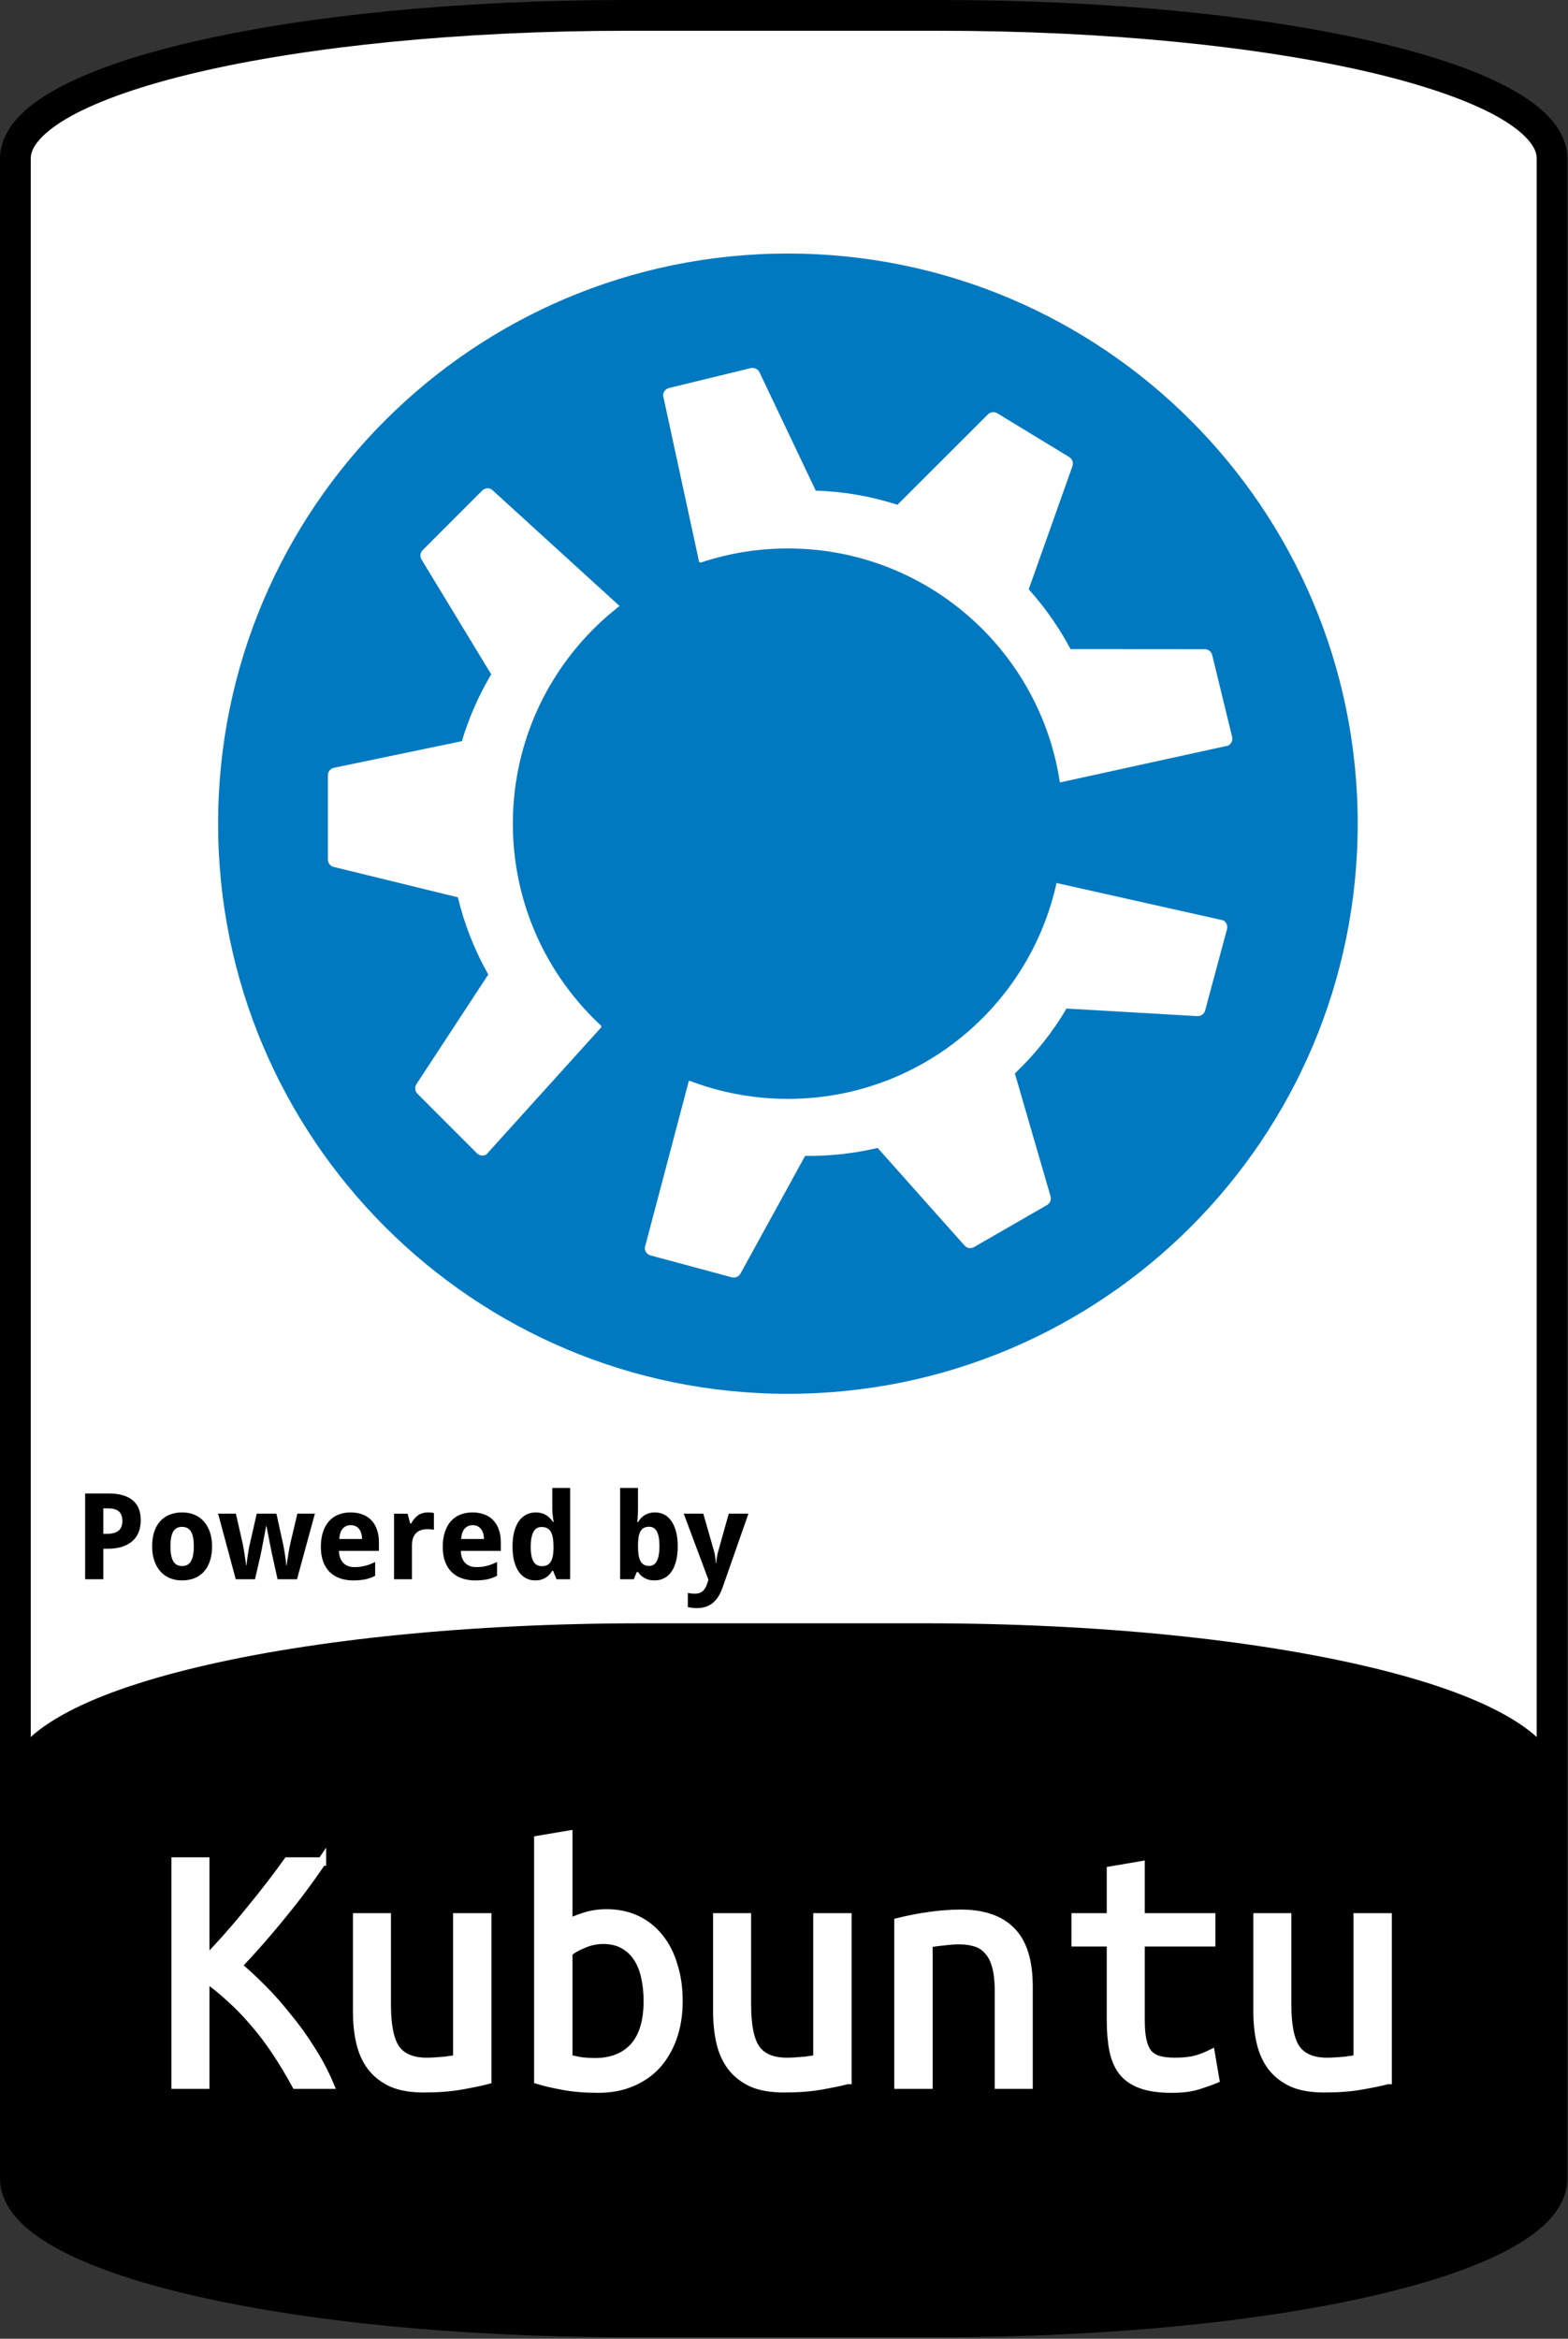 <?xml version="1.0" encoding="UTF-8" standalone="no"?><!DOCTYPE svg PUBLIC "-//W3C//DTD SVG 1.1//EN" "http://www.w3.org/Graphics/SVG/1.1/DTD/svg11.dtd"><svg width="100%" height="100%" viewBox="0 0 907 1352" version="1.1" xmlns="http://www.w3.org/2000/svg" xmlns:xlink="http://www.w3.org/1999/xlink" xml:space="preserve" xmlns:serif="http://www.serif.com/" style="fill-rule:evenodd;clip-rule:evenodd;"><rect x="0" y="0" width="907" height="1352" fill="#333333" stroke="none"/><rect id="Kubuntu" x="0" y="0" width="906.667" height="1351.11" style="fill:none;"/><clipPath id="_clip1"><rect x="0" y="0" width="906.667" height="1351.11"/></clipPath><g clip-path="url(#_clip1)"><g><g id="Frame"><path id="path36023" d="M363.226,8.892l180.223,-0c196.3,-0 354.331,36.928 354.331,82.799l0,1167.73c0,45.871 -158.031,82.8 -354.331,82.8l-180.223,-0c-196.299,-0 -354.331,-36.929 -354.331,-82.8l0,-1167.73c0,-45.871 158.032,-82.799 354.331,-82.799Z" style="fill:#fff;fill-rule:nonzero;"/><path id="path36025" d="M363.234,0c-98.707,0 -187.781,9.234 -252.806,24.429c-32.512,7.598 -58.999,16.618 -78.086,27.198c-9.544,5.29 -17.286,10.978 -22.976,17.509c-5.69,6.53 -9.366,14.275 -9.366,22.561l0,1167.72c0,8.285 3.676,16.03 9.366,22.56c5.69,6.531 13.432,12.219 22.976,17.509c19.087,10.581 45.574,19.6 78.086,27.198c65.025,15.195 154.099,24.429 252.806,24.429l180.209,0c98.707,0 187.781,-9.234 252.806,-24.429c32.512,-7.598 58.999,-16.617 78.086,-27.198c9.544,-5.29 17.286,-10.978 22.976,-17.509c5.69,-6.53 9.366,-14.275 9.366,-22.56l-0,-1167.72c-0,-8.286 -3.676,-16.031 -9.366,-22.561c-5.69,-6.531 -13.432,-12.219 -22.976,-17.509c-19.087,-10.58 -45.574,-19.6 -78.086,-27.198c-65.025,-15.195 -154.099,-24.429 -252.806,-24.429l-180.209,0Zm-0,17.786l180.209,-0c97.593,-0 185.703,9.231 248.769,23.968c31.533,7.368 56.818,16.176 73.496,25.421c8.339,4.622 14.481,9.365 18.201,13.633c3.719,4.269 4.982,7.706 4.982,10.889l0,1167.72c0,3.182 -1.263,6.619 -4.982,10.888c-3.72,4.269 -9.862,9.011 -18.201,13.633c-16.678,9.245 -41.963,18.053 -73.496,25.421c-63.066,14.738 -151.176,23.969 -248.769,23.969l-180.209,-0c-97.593,-0 -185.703,-9.231 -248.769,-23.969c-31.533,-7.368 -56.818,-16.176 -73.496,-25.421c-8.339,-4.622 -14.481,-9.364 -18.201,-13.633c-3.719,-4.269 -4.982,-7.706 -4.982,-10.888l-0,-1167.72c-0,-3.183 1.263,-6.62 4.982,-10.889c3.72,-4.268 9.862,-9.011 18.201,-13.633c16.678,-9.245 41.963,-18.053 73.496,-25.421c63.066,-14.737 151.176,-23.968 248.769,-23.968Z" style="fill-rule:nonzero;"/></g><g id="Bottom"><path id="path35979" d="M371.606,946.173l163.464,0c199.608,0 360.304,38.151 360.304,85.54l-0,218.99c-0,47.389 -160.696,85.54 -360.304,85.54l-163.464,-0c-199.609,-0 -360.304,-38.151 -360.304,-85.54l-0,-218.99c-0,-47.389 160.695,-85.54 360.304,-85.54Z" style="fill-rule:nonzero;"/><path id="path35981" d="M371.607,938.419c-100.298,0 -190.804,9.547 -256.796,25.214c-32.996,7.833 -59.838,17.123 -79.078,27.958c-19.241,10.836 -32.18,23.883 -32.18,40.116l-0,218.988c-0,16.233 12.939,29.303 32.18,40.139c19.24,10.835 46.082,20.125 79.078,27.958c65.992,15.667 156.498,25.214 256.796,25.214l163.463,0c100.298,0 190.804,-9.547 256.796,-25.214c32.996,-7.833 59.838,-17.123 79.078,-27.958c19.241,-10.836 32.18,-23.906 32.18,-40.139l0,-218.988c0,-16.233 -12.939,-29.28 -32.18,-40.116c-19.24,-10.835 -46.082,-20.125 -79.078,-27.958c-65.992,-15.667 -156.498,-25.214 -256.796,-25.214l-163.463,0Zm0,15.525l163.463,-0c99.309,-0 188.962,9.52 253.22,24.775c32.129,7.628 57.914,16.745 75.042,26.39c17.127,9.646 24.291,19.137 24.291,26.598l-0,218.988c-0,7.461 -7.164,16.952 -24.291,26.598c-17.128,9.645 -42.913,18.762 -75.042,26.39c-64.258,15.255 -153.911,24.798 -253.22,24.798l-163.463,0c-99.309,0 -188.962,-9.543 -253.22,-24.798c-32.129,-7.628 -57.914,-16.745 -75.042,-26.39c-17.127,-9.646 -24.291,-19.137 -24.291,-26.598l0,-218.988c0,-7.461 7.164,-16.952 24.291,-26.598c17.128,-9.645 42.913,-18.762 75.042,-26.39c64.258,-15.255 153.911,-24.775 253.22,-24.775Z" style="fill-rule:nonzero;"/></g><g id="Powered-By" serif:id="Powered By"><path id="path12547" d="M59.756,886.701l2.069,0c2.962,0 5.189,-0.588 6.681,-1.763c1.515,-1.176 2.272,-3.086 2.272,-5.732c-0,-2.464 -0.678,-4.284 -2.035,-5.46c-1.334,-1.175 -3.436,-1.763 -6.308,-1.763l-2.679,-0l0,14.718Zm21.671,-7.868c-0,2.171 -0.328,4.251 -0.984,6.24c-0.656,1.99 -1.741,3.742 -3.256,5.257c-1.492,1.515 -3.47,2.724 -5.934,3.629c-2.442,0.904 -5.472,1.356 -9.089,1.356l-2.408,0l0,17.635l-10.513,-0l0,-49.581l13.769,-0c3.188,-0 5.935,0.362 8.241,1.085c2.328,0.701 4.239,1.719 5.731,3.053c1.515,1.311 2.634,2.927 3.357,4.849c0.724,1.899 1.086,4.058 1.086,6.478l-0,-0.001Z" style="fill-rule:nonzero;"/><path id="path12549" d="M98.587,893.925c-0,3.775 0.531,6.624 1.594,8.546c1.062,1.899 2.792,2.848 5.188,2.848c2.374,0 4.093,-0.96 5.155,-2.882c1.063,-1.922 1.594,-4.759 1.594,-8.512c0,-3.776 -0.531,-6.591 -1.594,-8.445c-1.062,-1.876 -2.803,-2.814 -5.223,-2.814c-2.373,-0 -4.092,0.938 -5.154,2.814c-1.04,1.854 -1.56,4.669 -1.56,8.445Zm24.078,-0c0,3.165 -0.407,5.968 -1.221,8.41c-0.791,2.442 -1.944,4.499 -3.459,6.172c-1.492,1.673 -3.323,2.951 -5.494,3.833c-2.148,0.859 -4.567,1.288 -7.257,1.288c-2.51,0 -4.816,-0.429 -6.919,-1.288c-2.102,-0.882 -3.922,-2.16 -5.46,-3.833c-1.514,-1.673 -2.701,-3.73 -3.56,-6.172c-0.86,-2.442 -1.289,-5.245 -1.289,-8.41c-0,-3.143 0.395,-5.935 1.187,-8.377c0.814,-2.442 1.967,-4.488 3.459,-6.138c1.515,-1.673 3.346,-2.939 5.494,-3.798c2.148,-0.86 4.578,-1.289 7.291,-1.289c2.51,-0 4.816,0.429 6.918,1.289c2.103,0.859 3.912,2.125 5.427,3.798c1.537,1.65 2.735,3.696 3.594,6.138c0.859,2.442 1.289,5.234 1.289,8.377Z" style="fill-rule:nonzero;"/><path id="path12551" d="M160.546,912.95l-2.917,-13.26c-0.09,-0.384 -0.214,-0.927 -0.373,-1.628c-0.135,-0.724 -0.293,-1.526 -0.474,-2.408c-0.181,-0.904 -0.373,-1.854 -0.577,-2.848c-0.181,-1.018 -0.373,-2.024 -0.576,-3.019c-0.453,-2.328 -0.95,-4.838 -1.492,-7.528l-0.204,-0c-0.52,2.69 -0.995,5.211 -1.424,7.562c-0.181,0.995 -0.373,2.001 -0.577,3.019c-0.181,1.017 -0.362,1.978 -0.542,2.882c-0.181,0.882 -0.351,1.684 -0.509,2.408c-0.136,0.723 -0.249,1.289 -0.339,1.696l-3.052,13.124l-11.124,-0l-10.208,-37.915l10.276,0l3.832,16.787c0.203,0.882 0.407,1.944 0.61,3.188c0.226,1.221 0.43,2.464 0.611,3.73c0.203,1.244 0.384,2.431 0.542,3.561c0.159,1.108 0.283,1.99 0.373,2.645l0.204,0c0.023,-0.429 0.068,-0.983 0.136,-1.661c0.09,-0.701 0.192,-1.447 0.305,-2.239c0.113,-0.791 0.226,-1.593 0.339,-2.407c0.135,-0.837 0.26,-1.617 0.373,-2.34c0.136,-0.724 0.249,-1.357 0.339,-1.9c0.113,-0.565 0.204,-0.961 0.271,-1.187l4.138,-18.177l11.395,0l3.967,18.177c0.113,0.498 0.26,1.267 0.441,2.307c0.181,1.04 0.362,2.159 0.543,3.357c0.203,1.176 0.373,2.329 0.509,3.459c0.135,1.108 0.214,1.978 0.237,2.611l0.203,0c0.068,-0.565 0.181,-1.401 0.34,-2.509c0.18,-1.108 0.373,-2.295 0.576,-3.561c0.203,-1.289 0.418,-2.566 0.644,-3.832c0.249,-1.266 0.475,-2.34 0.679,-3.222l3.968,-16.787l10.14,0l-10.344,37.915l-11.259,-0Z" style="fill-rule:nonzero;"/><path id="path12553" d="M202.903,881.682c-1.831,0 -3.357,0.644 -4.578,1.933c-1.198,1.289 -1.888,3.312 -2.068,6.071l13.192,-0c-0.023,-1.153 -0.17,-2.216 -0.441,-3.188c-0.272,-0.972 -0.678,-1.809 -1.221,-2.51c-0.543,-0.723 -1.221,-1.289 -2.035,-1.695c-0.814,-0.408 -1.763,-0.611 -2.849,-0.611l0,0Zm1.323,31.946c-2.713,0 -5.211,-0.395 -7.495,-1.187c-2.283,-0.791 -4.25,-1.978 -5.901,-3.561c-1.65,-1.605 -2.939,-3.617 -3.866,-6.036c-0.904,-2.442 -1.356,-5.302 -1.356,-8.58c-0,-3.324 0.418,-6.229 1.255,-8.716c0.836,-2.487 2,-4.555 3.493,-6.206c1.514,-1.673 3.323,-2.928 5.426,-3.764c2.125,-0.837 4.476,-1.255 7.054,-1.255c2.509,-0 4.77,0.384 6.782,1.153c2.035,0.746 3.753,1.854 5.155,3.323c1.424,1.47 2.51,3.278 3.256,5.426c0.768,2.125 1.153,4.567 1.153,7.325l-0,5.02l-23.129,-0c0.045,1.447 0.271,2.758 0.678,3.934c0.43,1.153 1.018,2.136 1.764,2.95c0.768,0.791 1.684,1.402 2.747,1.831c1.085,0.43 2.317,0.645 3.696,0.645c1.153,0 2.239,-0.057 3.256,-0.17c1.04,-0.135 2.046,-0.328 3.018,-0.576c0.972,-0.249 1.933,-0.554 2.883,-0.916c0.949,-0.384 1.922,-0.825 2.916,-1.322l0,8.003c-0.904,0.475 -1.82,0.882 -2.747,1.221c-0.904,0.317 -1.865,0.588 -2.882,0.814c-1.018,0.226 -2.114,0.384 -3.29,0.475c-1.175,0.113 -2.464,0.17 -3.866,0.17l0,-0.001Z" style="fill-rule:nonzero;"/><path id="path12555" d="M247.703,874.323c0.271,-0 0.565,0.012 0.881,0.035c0.34,0 0.656,0.024 0.95,0.071c0.317,0.024 0.599,0.059 0.848,0.106c0.271,0.024 0.475,0.059 0.61,0.107l0,9.699c-0.181,-0.047 -0.429,-0.093 -0.746,-0.136c-0.316,-0.047 -0.656,-0.083 -1.017,-0.106c-0.339,-0.047 -0.679,-0.071 -1.018,-0.071c-0.339,-0.024 -0.621,-0.036 -0.847,-0.036c-1.334,0 -2.567,0.17 -3.697,0.51c-1.108,0.339 -2.069,0.893 -2.883,1.661c-0.791,0.747 -1.413,1.742 -1.865,2.985c-0.429,1.22 -0.644,2.724 -0.644,4.51l-0,19.297l-10.344,-0l0,-37.915l7.834,-0l1.526,5.697l0.509,0c0.543,-0.972 1.13,-1.854 1.763,-2.645c0.633,-0.791 1.334,-1.458 2.103,-2.001c0.791,-0.565 1.673,-0.995 2.645,-1.289c0.995,-0.316 2.125,-0.474 3.392,-0.474l-0,-0.005Z" style="fill-rule:nonzero;"/><path id="path12557" d="M273.409,881.682c-1.831,0 -3.358,0.644 -4.578,1.933c-1.199,1.289 -1.888,3.312 -2.069,6.071l13.192,-0c-0.023,-1.153 -0.17,-2.216 -0.441,-3.188c-0.271,-0.972 -0.678,-1.809 -1.221,-2.51c-0.542,-0.723 -1.221,-1.289 -2.034,-1.695c-0.814,-0.408 -1.764,-0.611 -2.849,-0.611l-0,0Zm1.322,31.946c-2.713,0 -5.211,-0.395 -7.494,-1.187c-2.284,-0.791 -4.251,-1.978 -5.901,-3.561c-1.651,-1.605 -2.939,-3.617 -3.866,-6.036c-0.905,-2.442 -1.357,-5.302 -1.357,-8.58c0,-3.324 0.418,-6.229 1.255,-8.716c0.836,-2.487 2.001,-4.555 3.493,-6.206c1.515,-1.673 3.323,-2.928 5.426,-3.764c2.125,-0.837 4.477,-1.255 7.054,-1.255c2.51,-0 4.77,0.384 6.783,1.153c2.034,0.746 3.753,1.854 5.154,3.323c1.425,1.47 2.51,3.278 3.256,5.426c0.769,2.125 1.153,4.567 1.153,7.325l0,5.02l-23.129,-0c0.045,1.447 0.271,2.758 0.679,3.934c0.429,1.153 1.017,2.136 1.763,2.95c0.769,0.791 1.685,1.402 2.747,1.831c1.085,0.43 2.318,0.645 3.697,0.645c1.153,0 2.238,-0.057 3.255,-0.17c1.04,-0.135 2.046,-0.328 3.019,-0.576c0.972,-0.249 1.933,-0.554 2.882,-0.916c0.95,-0.384 1.922,-0.825 2.917,-1.322l-0,8.003c-0.905,0.475 -1.82,0.882 -2.747,1.221c-0.905,0.317 -1.865,0.588 -2.883,0.814c-1.017,0.226 -2.114,0.384 -3.289,0.475c-1.176,0.113 -2.465,0.17 -3.867,0.17l0,-0.001Z" style="fill-rule:nonzero;"/><path id="path12559" d="M309.594,913.628c-1.944,0 -3.719,-0.418 -5.324,-1.255c-1.605,-0.836 -2.985,-2.068 -4.138,-3.696c-1.153,-1.651 -2.057,-3.697 -2.713,-6.138c-0.633,-2.442 -0.949,-5.268 -0.949,-8.479c-0,-3.255 0.316,-6.104 0.949,-8.546c0.656,-2.464 1.572,-4.521 2.747,-6.172c1.199,-1.673 2.623,-2.928 4.273,-3.764c1.651,-0.837 3.471,-1.255 5.46,-1.255c1.221,-0 2.34,0.147 3.358,0.44c1.017,0.272 1.933,0.668 2.747,1.187c0.814,0.498 1.537,1.086 2.17,1.764c0.656,0.656 1.232,1.379 1.73,2.17l0.339,0c-0.136,-0.881 -0.26,-1.774 -0.373,-2.679c-0.113,-0.768 -0.215,-1.582 -0.305,-2.442c-0.068,-0.881 -0.102,-1.695 -0.102,-2.441l0,-12.141l10.344,-0l-0,52.769l-7.902,-0l-2.001,-4.918l-0.441,0c-0.475,0.769 -1.018,1.504 -1.628,2.205c-0.61,0.678 -1.323,1.265 -2.136,1.763c-0.792,0.498 -1.696,0.893 -2.714,1.187c-0.994,0.294 -2.125,0.441 -3.391,0.441l0,0Zm3.765,-8.241c1.22,0 2.26,-0.203 3.12,-0.61c0.859,-0.43 1.548,-1.063 2.068,-1.899c0.543,-0.859 0.939,-1.922 1.187,-3.188c0.272,-1.266 0.419,-2.747 0.441,-4.443l0,-1.12c0,-1.831 -0.113,-3.459 -0.339,-4.883c-0.226,-1.424 -0.599,-2.611 -1.119,-3.561c-0.52,-0.972 -1.221,-1.707 -2.103,-2.204c-0.881,-0.498 -1.989,-0.747 -3.323,-0.747c-2.171,0 -3.765,0.984 -4.782,2.951c-1.017,1.944 -1.526,4.781 -1.526,8.512c0,3.73 0.509,6.534 1.526,8.41c1.04,1.854 2.657,2.781 4.85,2.781l-0,0.001Z" style="fill-rule:nonzero;"/><path id="path12561" d="M378.913,874.323c1.944,-0 3.719,0.418 5.324,1.255c1.605,0.836 2.984,2.08 4.137,3.73c1.153,1.651 2.046,3.697 2.68,6.138c0.655,2.442 0.983,5.268 0.983,8.479c0,3.255 -0.328,6.115 -0.983,8.58c-0.634,2.441 -1.538,4.488 -2.714,6.138c-1.175,1.65 -2.588,2.894 -4.239,3.73c-1.65,0.837 -3.47,1.255 -5.46,1.255c-1.266,0 -2.396,-0.136 -3.391,-0.407c-0.972,-0.272 -1.843,-0.634 -2.611,-1.086c-0.769,-0.452 -1.447,-0.96 -2.035,-1.526c-0.565,-0.588 -1.085,-1.198 -1.56,-1.831l-0.712,-0l-1.73,4.171l-7.902,0l0,-52.769l10.344,0l-0,12.277c-0,0.746 -0.023,1.56 -0.067,2.442c-0.045,0.859 -0.091,1.661 -0.136,2.408c-0.068,0.881 -0.136,1.763 -0.204,2.645l0.407,-0c0.475,-0.792 1.018,-1.526 1.628,-2.205c0.611,-0.678 1.311,-1.265 2.103,-1.763c0.814,-0.52 1.729,-0.927 2.747,-1.221c1.017,-0.294 2.148,-0.441 3.391,-0.441l-0,0.001Zm-3.493,8.275c-1.153,-0 -2.137,0.215 -2.951,0.645c-0.791,0.407 -1.436,1.028 -1.933,1.865c-0.497,0.836 -0.859,1.899 -1.085,3.188c-0.226,1.266 -0.362,2.747 -0.407,4.442l-0,1.12c-0,1.831 0.102,3.459 0.305,4.883c0.226,1.425 0.588,2.623 1.085,3.595c0.498,0.95 1.153,1.673 1.967,2.171c0.837,0.497 1.865,0.746 3.086,0.746c2.058,0 3.561,-0.972 4.511,-2.916c0.972,-1.967 1.458,-4.816 1.458,-8.547c0,-3.73 -0.486,-6.522 -1.458,-8.376c-0.95,-1.877 -2.476,-2.815 -4.578,-2.815l-0,-0.001Z" style="fill-rule:nonzero;"/><path id="path12563" d="M395.496,875.035l11.327,0l6.104,21.331c0.362,1.176 0.622,2.431 0.78,3.765c0.181,1.334 0.294,2.532 0.339,3.595l0.203,-0c0.047,-0.52 0.104,-1.097 0.17,-1.73c0.091,-0.633 0.192,-1.277 0.305,-1.933c0.113,-0.656 0.238,-1.3 0.373,-1.933c0.158,-0.656 0.317,-1.244 0.475,-1.764l5.969,-21.331l11.395,0l-14.99,42.765c-1.402,4.001 -3.312,6.974 -5.731,8.919c-2.42,1.944 -5.449,2.916 -9.089,2.916c-1.176,0 -2.193,-0.068 -3.052,-0.203c-0.859,-0.113 -1.594,-0.238 -2.205,-0.373l0,-8.207c0.475,0.113 1.074,0.215 1.798,0.305c0.723,0.09 1.481,0.135 2.272,0.135c1.085,0 2.012,-0.146 2.781,-0.44c0.768,-0.294 1.424,-0.712 1.967,-1.255c0.565,-0.52 1.04,-1.153 1.424,-1.899c0.407,-0.747 0.758,-1.583 1.051,-2.51l0.645,-1.899l-14.311,-38.254Z" style="fill-rule:nonzero;"/></g></g><g id="Kubuntu1" serif:id="Kubuntu"><g id="Logo"><path id="path2819-8-3-8" d="M785.355,476.149c-0,182.024 -147.569,329.607 -329.603,329.607c-182.027,0 -329.591,-147.583 -329.591,-329.607c0,-182.026 147.564,-329.586 329.591,-329.586c182.034,-0 329.603,147.56 329.603,329.586Z" style="fill:#0079c1;fill-rule:nonzero;"/><g id="g4835-5-6-3"><path id="path79-9-8-1" d="M347.786,593.888l11.201,-243.013l-74.486,-67.851c-1.77,-1.156 -4.101,-0.916 -5.588,0.581l-34.412,34.407c-1.447,1.451 -1.719,3.705 -0.653,5.462l40.288,66.351c-7.146,12.014 -12.869,24.968 -16.962,38.632l-73.966,15.385c-2.058,0.426 -3.54,2.249 -3.54,4.361l-0,48.657c-0,2.058 1.405,3.84 3.388,4.32l71.789,17.547c3.828,15.825 9.762,30.83 17.603,44.618l-41.552,63.367c-1.159,1.77 -0.916,4.103 0.581,5.595l34.402,34.406c1.447,1.444 3.705,1.723 5.469,0.662l66.438,-73.487Z" style="fill:#fff;fill-rule:nonzero;"/></g><g id="g4835-5-6-3-7"><path id="path79-9-8-1-7" d="M404.395,324.812l208.151,127.642l97.763,-21.4c1.907,-0.911 2.914,-3.027 2.407,-5.076l-11.516,-47.28c-0.488,-1.99 -2.272,-3.394 -4.327,-3.396l-77.625,-0.056c-6.551,-12.347 -14.645,-23.968 -24.192,-34.565l25.289,-71.191c0.704,-1.98 -0.082,-4.194 -1.887,-5.292l-41.572,-25.283c-1.758,-1.069 -4.011,-0.795 -5.451,0.65l-52.296,52.219c-15.51,-4.952 -31.413,-7.678 -47.267,-8.144l-32.549,-68.428c-0.911,-1.911 -3.03,-2.916 -5.083,-2.411l-47.272,11.514c-1.985,0.486 -3.397,2.271 -3.408,4.33l20.835,96.167Z" style="fill:#fff;fill-rule:nonzero;"/></g><g id="g4835-5-6-3-1"><path id="path79-9-8-1-5" d="M608.462,509.859l-210.05,115.16l-25.414,96.183c-0.118,2.112 1.253,4.011 3.293,4.552l46.991,12.641c1.98,0.529 4.069,-0.36 5.059,-2.161l37.379,-68.032c13.977,0.194 28.058,-1.314 41.941,-4.588l50.255,56.409c1.397,1.57 3.717,1.945 5.547,0.891l42.16,-24.291c1.783,-1.027 2.626,-3.134 2.051,-5.092l-20.634,-70.964c11.801,-11.217 21.839,-23.85 29.872,-37.527l75.649,4.37c2.112,0.121 4.013,-1.254 4.558,-3.297l12.638,-46.984c0.529,-1.975 -0.357,-4.071 -2.157,-5.07l-99.138,-22.2Z" style="fill:#fff;fill-rule:nonzero;"/></g><path id="path2819-8-3-8-5" d="M614.854,476.154c-0,87.863 -71.231,159.102 -159.099,159.102c-87.864,-0 -159.093,-71.239 -159.093,-159.102c-0,-87.864 71.229,-159.091 159.093,-159.091c87.868,0 159.099,71.227 159.099,159.091Z" style="fill:#0079c1;fill-rule:nonzero;"/></g><g id="Kubuntu2" serif:id="Kubuntu"><path id="path81309" d="M186.193,1076.15c-6.805,10.139 -14.305,20.209 -22.5,30.209c-8.055,10 -16.805,20 -26.25,30c4.445,3.75 9.167,8.125 14.167,13.125c5,5 9.861,10.486 14.583,16.458c4.861,5.833 9.375,12.083 13.542,18.75c4.305,6.667 7.917,13.472 10.833,20.417l-19.375,-0c-3.472,-6.389 -7.222,-12.639 -11.25,-18.75c-4.028,-6.112 -8.333,-11.806 -12.917,-17.084c-4.444,-5.278 -9.097,-10.069 -13.958,-14.375c-4.722,-4.444 -9.514,-8.264 -14.375,-11.458l0,61.667l-17.083,-0l-0,-128.959l17.083,0l0,57.5c9.028,-9.305 17.639,-19.028 25.833,-29.166c8.334,-10.139 15.625,-19.584 21.876,-28.334l19.791,0Z" style="fill:#fff;fill-rule:nonzero;stroke:#fff;stroke-width:4.91px;"/><path id="path81311" d="M281.818,1202.4c-3.75,0.972 -8.75,2.014 -15,3.125c-6.111,1.111 -13.333,1.667 -21.666,1.667c-7.362,-0 -13.473,-1.042 -18.334,-3.125c-4.861,-2.222 -8.819,-5.278 -11.875,-9.167c-3.055,-4.028 -5.208,-8.75 -6.458,-14.166c-1.25,-5.417 -1.875,-11.389 -1.875,-17.917l-0,-54.375l17.083,-0l0,50.625c0,11.944 1.736,20.417 5.209,25.417c3.611,5 9.583,7.5 17.916,7.5c1.806,-0 3.611,-0.07 5.417,-0.209c1.944,-0.139 3.75,-0.278 5.417,-0.416c1.666,-0.278 3.125,-0.487 4.375,-0.625c1.25,-0.278 2.083,-0.487 2.5,-0.625l-0,-81.667l17.291,-0l0,93.958Z" style="fill:#fff;fill-rule:nonzero;stroke:#fff;stroke-width:4.91px;"/><path id="path81313" d="M328.693,1111.98c2.084,-1.25 5.07,-2.5 8.959,-3.75c4.027,-1.389 8.472,-2.084 13.333,-2.084c6.528,0 12.361,1.25 17.5,3.75c5.139,2.5 9.444,5.972 12.917,10.417c3.611,4.444 6.319,9.792 8.125,16.042c1.944,6.111 2.916,12.916 2.916,20.416c0,7.778 -1.111,14.792 -3.333,21.042c-2.222,6.25 -5.347,11.597 -9.375,16.042c-4.028,4.305 -8.889,7.638 -14.583,10c-5.695,2.361 -12.014,3.541 -18.959,3.541c-7.639,0 -14.444,-0.555 -20.416,-1.666c-5.973,-1.112 -10.764,-2.223 -14.375,-3.334l-0,-138.75l17.291,-2.916l0,51.25Zm0,78.125c2.639,0.694 5.278,1.25 7.917,1.666c2.639,0.278 5.139,0.417 7.5,0.417c9.583,-0 17.083,-2.917 22.5,-8.75c5.417,-5.972 8.125,-14.861 8.125,-26.667c-0,-5 -0.486,-9.653 -1.458,-13.958c-0.973,-4.445 -2.5,-8.195 -4.584,-11.25c-2.083,-3.195 -4.791,-5.695 -8.125,-7.5c-3.194,-1.806 -7.083,-2.708 -11.666,-2.708c-4.028,-0 -7.917,0.833 -11.667,2.5c-3.75,1.527 -6.597,3.194 -8.542,5l0,61.25Z" style="fill:#fff;fill-rule:nonzero;stroke:#fff;stroke-width:4.91px;"/><path id="path81315" d="M490.152,1202.4c-3.75,0.972 -8.75,2.014 -15,3.125c-6.111,1.111 -13.334,1.667 -21.667,1.667c-7.361,-0 -13.472,-1.042 -18.333,-3.125c-4.861,-2.222 -8.82,-5.278 -11.875,-9.167c-3.056,-4.028 -5.209,-8.75 -6.459,-14.166c-1.25,-5.417 -1.875,-11.389 -1.875,-17.917l0,-54.375l17.084,-0l-0,50.625c-0,11.944 1.736,20.417 5.208,25.417c3.611,5 9.583,7.5 17.917,7.5c1.805,-0 3.611,-0.07 5.416,-0.209c1.945,-0.139 3.75,-0.278 5.417,-0.416c1.667,-0.278 3.125,-0.487 4.375,-0.625c1.25,-0.278 2.083,-0.487 2.5,-0.625l0,-81.667l17.292,-0l-0,93.958Z" style="fill:#fff;fill-rule:nonzero;stroke:#fff;stroke-width:4.91px;"/><path id="path81317" d="M519.735,1111.15c6.25,-1.528 12.431,-2.708 18.542,-3.541c6.25,-0.834 12.083,-1.25 17.5,-1.25c12.916,-0 22.639,3.333 29.166,10c6.667,6.666 10,17.361 10,32.083l0,56.667l-17.083,-0l0,-53.542c0,-6.25 -0.555,-11.32 -1.667,-15.208c-1.111,-3.889 -2.708,-6.875 -4.791,-8.959c-1.945,-2.222 -4.375,-3.75 -7.292,-4.583c-2.778,-0.833 -5.833,-1.25 -9.167,-1.25c-2.777,-0 -5.764,0.208 -8.958,0.625c-3.056,0.278 -6.042,0.694 -8.958,1.25l-0,81.667l-17.292,-0l0,-93.959Z" style="fill:#fff;fill-rule:nonzero;stroke:#fff;stroke-width:4.91px;"/><path id="path81319" d="M659.735,1108.44l40.833,-0l0,14.375l-40.833,-0l0,45c0,4.861 0.347,8.819 1.042,11.875c0.694,3.055 1.805,5.555 3.333,7.5c1.667,1.805 3.75,3.055 6.25,3.75c2.5,0.694 5.556,1.042 9.167,1.042c5,-0 9.028,-0.417 12.083,-1.25c3.056,-0.834 5.972,-1.945 8.75,-3.334l2.5,14.584c-1.944,0.833 -5.069,1.944 -9.375,3.333c-4.167,1.389 -9.375,2.083 -15.625,2.083c-7.222,0 -13.125,-0.833 -17.708,-2.5c-4.584,-1.666 -8.195,-4.166 -10.834,-7.5c-2.5,-3.333 -4.236,-7.43 -5.208,-12.291c-0.972,-5 -1.458,-10.764 -1.458,-17.292l-0,-45l-20.417,-0l0,-14.375l20.417,-0l-0,-27.083l17.083,-2.917l0,30Z" style="fill:#fff;fill-rule:nonzero;stroke:#fff;stroke-width:4.91px;"/><path id="path81321" d="M802.652,1202.4c-3.75,0.972 -8.75,2.014 -15,3.125c-6.111,1.111 -13.334,1.667 -21.667,1.667c-7.361,-0 -13.472,-1.042 -18.333,-3.125c-4.861,-2.222 -8.82,-5.278 -11.875,-9.167c-3.056,-4.028 -5.209,-8.75 -6.459,-14.166c-1.25,-5.417 -1.875,-11.389 -1.875,-17.917l0,-54.375l17.084,-0l-0,50.625c-0,11.944 1.736,20.417 5.208,25.417c3.611,5 9.583,7.5 17.917,7.5c1.805,-0 3.611,-0.07 5.416,-0.209c1.945,-0.139 3.75,-0.278 5.417,-0.416c1.667,-0.278 3.125,-0.487 4.375,-0.625c1.25,-0.278 2.083,-0.487 2.5,-0.625l0,-81.667l17.292,-0l-0,93.958Z" style="fill:#fff;fill-rule:nonzero;stroke:#fff;stroke-width:4.91px;"/></g></g></g></svg>